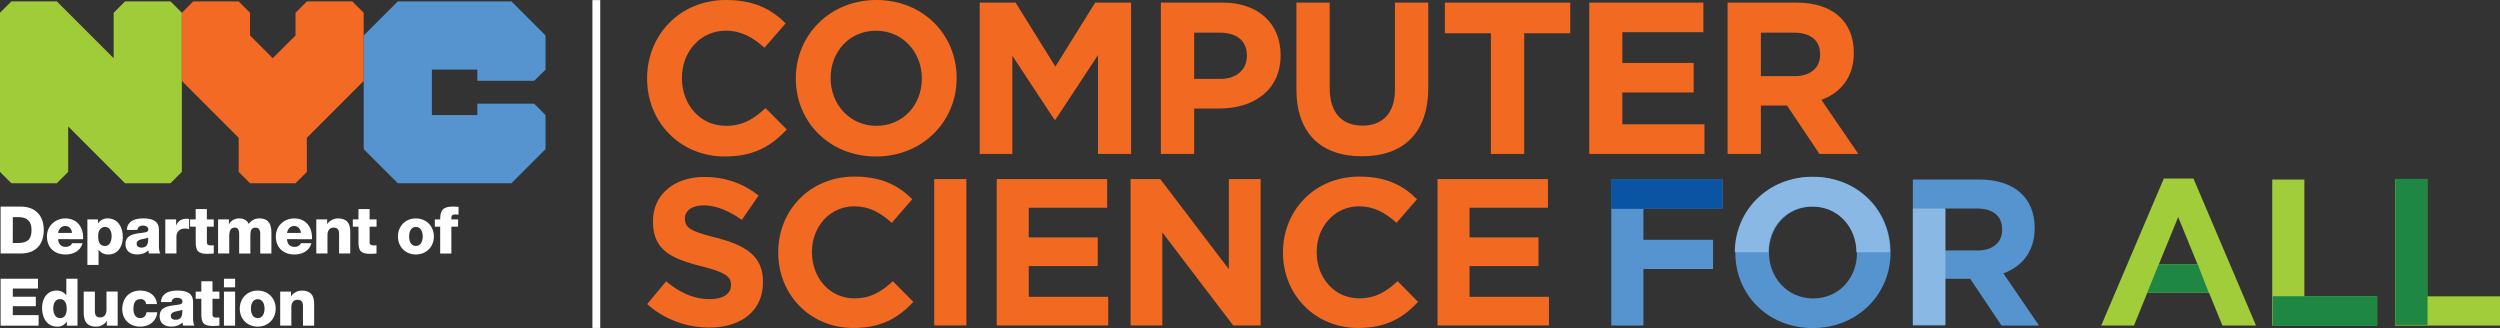 <svg xmlns="http://www.w3.org/2000/svg" viewBox="0 0 2874.66 377.21"><rect x="0" y="0" width="2874.66" height="377.21" fill="#333333" stroke="none"/><defs><style>.cls-10{fill:#f26922;}.cls-2{fill:#5694cf;}.cls-3{fill:#0a55a3;}.cls-4{fill:#88b8e3;}.cls-5{fill:#a1cd3a;}.cls-6{fill:#1d8743;}.cls-7{fill:#fff;}.cls-8{fill:#a1cc3a;}.cls-9{fill:#f26a23;}</style></defs><title>New York Department of Education’s color logo without Chancellor’s Meisha Porter's name</title><g id="Layer_2" data-name="Layer 2"><g id="NYC_DOE_CS4All_Logo" data-name="NYC DOE CS4All Logo"><path class="cls-10" d="M833.32,179.95c-51.2,0-89.23-39.52-89.23-89.48V90c0-49.46,37.28-90,90.72-90,32.81,0,52.44,10.94,68.6,26.84L879,54.93C865.63,42.75,852,35.29,834.56,35.29c-29.33,0-50.45,24.36-50.45,54.18V90c0,29.83,20.63,54.68,50.45,54.68,19.88,0,32.06-8,45.74-20.38l24.36,24.61C886.75,168,866.87,179.95,833.32,179.95Z"/><path class="cls-10" d="M1007.29,179.95c-53.69,0-92.21-40-92.21-89.48V90c0-49.46,39-90,92.71-90S1100,40,1100,89.48V90C1100,139.43,1061,179.95,1007.29,179.95ZM1060,90c0-29.82-21.87-54.68-52.69-54.68s-52.2,24.36-52.2,54.18V90c0,29.83,21.88,54.68,52.69,54.68S1060,120.3,1060,90.47Z"/><path class="cls-10" d="M1262.53,177V63.38l-49,74.31h-1l-48.47-73.57V177h-37.53V3h41.26l45.73,73.57L1259.3,3h41.26V177Z"/><path class="cls-10" d="M1402.2,124.77h-29.08V177h-38.28V3h71.08c41.5,0,66.61,24.61,66.61,60.15v.5C1472.54,103.89,1441.22,124.77,1402.2,124.77Zm31.57-60.89c0-17.15-11.93-26.34-31.07-26.34h-29.58V90.72h30.32c19.14,0,30.32-11.43,30.32-26.34Z"/><path class="cls-10" d="M1566,179.7c-46.72,0-75.31-26.1-75.31-77.3V3h38.28v98.43c0,28.33,14.17,43,37.53,43S1604,130.24,1604,102.65V3h38.28v98.18C1642.28,153.85,1612.7,179.7,1566,179.7Z"/><path class="cls-10" d="M1752.62,38.27V177h-38.28V38.27h-52.94V3h144.16V38.27Z"/><path class="cls-10" d="M1827.42,177V3h131.23V37h-93.2V72.33h82v34h-82v36.54h94.45V177Z"/><path class="cls-10" d="M2092.11,177l-37.28-55.67h-30.07V177h-38.28V3H2066c41,0,65.62,21.63,65.62,57.42v.5c0,28.09-15.16,45.73-37.28,53.93l42.5,62.14Zm.75-114.58c0-16.41-11.43-24.85-30.07-24.85h-38v50h38.77c18.64,0,29.33-9.94,29.33-24.61Z"/><path class="cls-10" d="M815.51,376.61a107.1,107.1,0,0,1-71.41-26.93L766,323.48c15.15,12.5,31,20.44,50.25,20.44,15.14,0,24.28-6,24.28-15.87v-.48c0-9.38-5.77-14.19-33.9-21.4-33.9-8.66-55.78-18-55.78-51.45v-.48c0-30.54,24.53-50.73,58.91-50.73,24.53,0,45.44,7.69,62.52,21.4L853,252.78c-14.91-10.34-29.58-16.59-43.76-16.59s-21.64,6.49-21.64,14.67v.48c0,11.07,7.22,14.67,36.31,22.12,34.14,8.9,53.38,21.16,53.38,50.5v.48C877.3,357.86,851.81,376.61,815.51,376.61Z"/><path class="cls-10" d="M981.17,377.1c-49.54,0-86.32-38.23-86.32-86.56v-.48c0-47.85,36.07-87,87.77-87,31.74,0,50.73,10.58,66.36,26l-23.56,27.17c-13-11.79-26.21-19-43-19-28.37,0-48.81,23.56-48.81,52.42v.48c0,28.85,20,52.9,48.81,52.9,19.24,0,31-7.7,44.25-19.72l23.56,23.8C1032.86,365.56,1013.63,377.1,981.17,377.1Z"/><path class="cls-10" d="M1074.21,374.21V205.9h37V374.21Z"/><path class="cls-10" d="M1146.1,374.21V205.9h127v32.94h-90.17V273h79.35v32.94h-79.35v35.34h91.37v32.94Z"/><path class="cls-10" d="M1418,374.21l-81.51-107v107H1300V205.9h34.15L1413,309.53V205.9h36.55V374.21Z"/><path class="cls-10" d="M1561.57,377.1c-49.53,0-86.32-38.23-86.32-86.56v-.48c0-47.85,36.07-87,87.76-87,31.74,0,50.74,10.58,66.36,26l-23.56,27.17c-13-11.79-26.21-19-43-19-28.37,0-48.81,23.56-48.81,52.42v.48c0,28.85,20,52.9,48.81,52.9,19.24,0,31-7.7,44.24-19.72l23.56,23.8C1613.27,365.56,1594,377.1,1561.57,377.1Z"/><path class="cls-10" d="M1652.93,374.21V205.9h127v32.94h-90.17V273h79.35v32.94h-79.35v35.34h91.37v32.94Z"/><path class="cls-2" d="M1889.69,240v35.73h80.1v33.58h-80.1v65h-36.93V206.45h127.82V240Z"/><path class="cls-2" d="M2084.43,377.21c-51.8,0-89-38.61-89-86.34v-.48c0-47.73,37.65-86.82,89.46-86.82s89,38.61,89,86.34v.48C2173.88,338.11,2136.23,377.21,2084.43,377.21Zm50.84-86.82c0-28.78-21.11-52.76-50.84-52.76s-50.36,23.5-50.36,52.28v.48c0,28.78,21.1,52.76,50.85,52.76s50.36-23.5,50.36-52.29Z"/><path class="cls-2" d="M2301.47,374.33l-36-53.72h-29v53.72h-36.94V206.45h76.75c39.57,0,63.31,20.87,63.31,55.4v.48c0,27.1-14.63,44.13-36,52l41,60Zm.72-110.56c0-15.83-11-24-29-24h-36.69V288h37.41c18,0,28.3-9.59,28.3-23.75Z"/><polygon class="cls-3" points="1852.55 206.16 1852.55 240.16 1980.6 240.16 1980.6 206.16 1852.55 206.16 1852.55 206.16"/><path class="cls-4" d="M2134.64,290.08h38.62v-.48c0-47.72-37.18-86.34-89-86.34s-89.46,39.09-89.46,86.82h38.62v-.48c0-28.78,20.62-52.28,50.36-52.28s50.84,24,50.84,52.76Z"/><polygon class="cls-4" points="2199.55 239.81 2199.55 373.58 2237.03 373.58 2237.03 239.81 2199.55 239.81 2199.55 239.81"/><path class="cls-5" d="M2555.45,374.33l-15.35-37.66h-71l-15.35,37.66h-37.65l72-169.08h34.05l71.95,169.08Zm-50.85-124.71-22.3,54.44h44.61Z"/><path class="cls-5" d="M2612.77,374.33V206.45h36.93v134.3h83.7v33.58Z"/><path class="cls-5" d="M2754,374.33V206.45H2791v134.3h83.7v33.58Z"/><polygon class="cls-6" points="2613.35 340.62 2613.35 374.62 2733.41 374.62 2733.41 340.62 2613.35 340.62 2613.35 340.62"/><polygon class="cls-6" points="2754.22 205.63 2754.22 373.58 2791.35 373.58 2791.35 205.63 2754.22 205.63 2754.22 205.63"/><polygon class="cls-6" points="2482.21 304.01 2468.99 336.63 2539.78 336.63 2527.11 304.01 2482.21 304.01 2482.21 304.01"/><rect class="cls-7" x="681.19" y="0.1" width="9" height="377"/><path class="cls-7" d="M.7,237.56H23.88c16.54,0,26.44,10.05,26.44,26.74,0,17.67-10,27.19-26.44,27.19H.7Zm14,41.84h6.64C32,279.18,36.27,275,36.27,264.22c0-9.82-5.29-14.57-14.88-14.57H14.74Z"/><path class="cls-7" d="M66.83,275c.22,5.36,3.32,8.91,8.76,8.91,3.09,0,6.11-1.43,7.32-4.3h12c-2.34,9.06-10.73,13-19.49,13-12.76,0-21.45-7.71-21.45-20.84,0-12,9.59-20.61,21.14-20.61,14,0,21.07,10.57,20.47,23.86Zm15.94-7.18c-.23-4.38-3.33-8-7.63-8-4.53,0-7.55,3.24-8.3,8Z"/><path class="cls-7" d="M100.49,252.29h12.24v4.53h.15a12.53,12.53,0,0,1,10.8-5.66c12.31,0,17.52,10.57,17.52,21.59,0,10.19-5.44,19.86-16.54,19.86a13.13,13.13,0,0,1-11.18-5.36h-.15v17.37H100.49Zm12.39,19.18c0,6.87,2,11.33,7.78,11.33s7.7-6,7.7-11.33c0-5-2-10.5-7.63-10.5C117.26,261,112.88,263.39,112.88,271.47Z"/><path class="cls-7" d="M145.88,264.38a12.06,12.06,0,0,1,6.12-10.5c3.48-2,8-2.72,12.46-2.72,9.29,0,18.28,2,18.28,13.14v17.14c0,3.32,0,6.95,1.51,10H171.33a15.69,15.69,0,0,1-.75-3.7c-3.32,3.47-8.23,4.83-12.91,4.83-7.48,0-13.37-3.77-13.37-11.86,0-12.76,13.9-11.78,22.81-13.59,2.19-.45,3.4-1.2,3.4-3.62,0-2.94-3.55-4.08-6.19-4.08-3.55,0-5.82,1.59-6.42,4.92Zm16.62,20.32c6.12,0,8.15-3.48,7.86-11.56-1.81,1.13-5.14,1.36-7.93,2.11s-5.29,1.89-5.29,5S159.63,284.69,162.5,284.69Z"/><path class="cls-7" d="M190.07,252.29h12.46v6.87h.15c1.89-5,6.27-7.62,11.78-7.62a13.89,13.89,0,0,1,3,.3v11.71a18,18,0,0,0-4.91-.75c-6.34,0-9.66,4.38-9.66,9.29v19.4H190.07Z"/><path class="cls-7" d="M245.8,260.6h-7.93v17.82c0,3.1,1.81,3.78,4.61,3.78,1.06,0,2.19-.15,3.32-.15v9.44c-2.34.08-4.68.38-7,.38-11,0-13.75-3.17-13.75-13.82V260.6h-6.5v-8.31H225V240.43h12.84v11.86h7.93Z"/><path class="cls-7" d="M250.76,252.29h12.46v5.36h.15a13.06,13.06,0,0,1,11.25-6.49c4.91,0,9.29,1.58,11.4,6.33,3.1-4.15,6.95-6.33,12.24-6.33,12.46,0,13.82,9.44,13.82,16.92v23.41H299.24v-23c0-4.23-2-6.72-5.36-6.72-5.51,0-6,4.23-6,10.57v19.18H275V269.2c0-4.61-1.36-7.47-4.83-7.47-4.61,0-6.57,2.65-6.57,10.65v19.1H250.76Z"/><path class="cls-7" d="M330,275c.23,5.36,3.32,8.91,8.76,8.91,3.1,0,6.12-1.43,7.33-4.3h12c-2.34,9.06-10.72,13-19.48,13-12.76,0-21.45-7.71-21.45-20.84,0-12,9.59-20.61,21.14-20.61,14,0,21.07,10.57,20.46,23.86ZM346,267.85c-.23-4.38-3.32-8-7.63-8-4.53,0-7.55,3.24-8.31,8Z"/><path class="cls-7" d="M363.71,252.29h12.46v5.36h.15c2.34-4,7.63-6.49,12.31-6.49,13.06,0,14.12,9.51,14.12,15.18v25.14H389.91v-19c0-5.36.61-10.8-6.42-10.8-4.83,0-6.95,4.08-6.95,8.38v21.38H363.71Z"/><path class="cls-7" d="M433,260.6H425v17.82c0,3.1,1.81,3.78,4.61,3.78,1.05,0,2.19-.15,3.32-.15v9.44c-2.34.08-4.68.38-7,.38-10.95,0-13.74-3.17-13.74-13.82V260.6h-6.5v-8.31h6.5V240.43H425v11.86H433Z"/><path class="cls-7" d="M478.21,251.16c12.16,0,20.69,9,20.69,20.76s-8.54,20.69-20.69,20.69-20.62-8.91-20.62-20.69S466,251.16,478.21,251.16Zm0,31.64c6,0,7.86-5.89,7.86-10.88s-1.89-11-7.86-11-7.78,6-7.78,11S472.24,282.8,478.21,282.8Z"/><path class="cls-7" d="M506.15,260.6H500v-8.31h6.19c0-11.25,3.92-14.73,14.88-14.73,2,0,4.15.16,6.19.23v9.06a28,28,0,0,0-3.47-.22c-2.95,0-4.76.38-4.76,3.93v1.74h7.7v8.31H519v30.88H506.15Z"/><path class="cls-7" d="M.7,320.53h43v11.25H14.74v9.45H41.17V352.1H14.74v10.28H44.42v12.08H.7Z"/><path class="cls-7" d="M89.1,374.46H76.87v-4.53h-.15a12.53,12.53,0,0,1-10.8,5.66C53.61,375.59,48.4,365,48.4,354c0-10.2,5.44-19.86,16.54-19.86a13.11,13.11,0,0,1,11.18,5.36h.15v-19H89.1Zm-27.86-20c0,5.36,2,11.32,7.85,11.32,6.26,0,7.63-6,7.63-10.95,0-5.67-2-10.87-7.63-10.87C63.2,344,61.24,349.46,61.24,354.45Z"/><path class="cls-7" d="M135.3,374.46H122.84v-5.36h-.15a14.44,14.44,0,0,1-11.93,6.49c-11.25,0-14.5-6.49-14.5-16.76V335.27H109.1V358c0,5.21,2.26,7,6.34,7,2.8,0,7-1.82,7-8.76v-21H135.3Z"/><path class="cls-7" d="M168,349.61a6,6,0,0,0-6.27-5.66c-7.18,0-8.31,6.12-8.31,11.55,0,5.06,2.19,10.27,7.63,10.27,4.45,0,6.72-2.57,7.33-6.72h12.46c-1.13,10.5-9.29,16.54-19.71,16.54-11.78,0-20.54-8.08-20.54-20.08,0-12.46,7.93-21.37,20.54-21.37,9.74,0,18.43,5.14,19.33,15.48Z"/><path class="cls-7" d="M185.15,347.35a12.06,12.06,0,0,1,6.12-10.5c3.48-2,8-2.72,12.46-2.72,9.29,0,18.28,2,18.28,13.14v17.14c0,3.32,0,7,1.51,10H210.6a15.71,15.71,0,0,1-.75-3.7c-3.32,3.47-8.23,4.83-12.91,4.83-7.48,0-13.37-3.77-13.37-11.85,0-12.76,13.9-11.78,22.81-13.59,2.19-.45,3.4-1.2,3.4-3.62,0-2.95-3.55-4.08-6.19-4.08-3.55,0-5.82,1.58-6.42,4.91Zm16.62,20.32c6.12,0,8.15-3.48,7.86-11.56-1.81,1.13-5.14,1.36-7.93,2.11s-5.29,1.89-5.29,5S198.9,367.66,201.77,367.66Z"/><path class="cls-7" d="M252.25,343.57h-7.93v17.82c0,3.11,1.81,3.78,4.61,3.78,1.06,0,2.19-.15,3.32-.15v9.44c-2.34.08-4.68.38-7,.38-11,0-13.74-3.17-13.74-13.82V343.57H225v-8.3h6.5V323.41h12.84v11.86h7.93Z"/><path class="cls-7" d="M270.35,330.36H257.51v-9.82h12.84Zm-12.84,4.91h12.84v39.19H257.51Z"/><path class="cls-7" d="M296.32,334.13c12.16,0,20.69,9,20.69,20.76s-8.54,20.69-20.69,20.69-20.62-8.91-20.62-20.69S284.16,334.13,296.32,334.13Zm0,31.64c6,0,7.86-5.89,7.86-10.87S302.29,344,296.32,344s-7.78,6-7.78,10.95S290.35,365.77,296.32,365.77Z"/><path class="cls-7" d="M322.18,335.27h12.46v5.36h.15c2.35-4,7.63-6.49,12.31-6.49,13.06,0,14.13,9.51,14.13,15.18v25.14H348.38v-19c0-5.37.6-10.8-6.42-10.8-4.83,0-6.95,4.07-6.95,8.38v21.37H322.18Z"/><polygon class="cls-2" points="588.08 1.62 457.39 1.62 418.19 40.82 418.19 171.5 457.39 210.7 588.08 210.7 627.29 171.5 627.29 132.3 614.22 119.21 548.87 119.21 548.87 132.3 496.6 132.3 496.6 80.02 548.87 80.02 548.87 92.93 614.22 92.93 627.29 80.02 627.29 40.82 588.08 1.62"/><polygon class="cls-8" points="196.03 1.62 143.75 1.62 130.69 14.68 130.69 66.95 65.34 1.62 13.07 1.62 0 14.68 0 197.64 13.07 210.7 65.34 210.7 78.41 197.64 78.41 145.36 143.75 210.7 143.75 210.7 196.03 210.7 209.09 197.64 209.09 14.68 196.03 1.62"/><polygon class="cls-9" points="287.5 210.7 339.78 210.7 352.85 197.64 352.85 158.44 418.19 93.09 418.19 14.68 405.12 1.62 352.85 1.62 339.78 14.68 339.78 40.82 313.64 66.95 287.5 40.82 287.5 40.82 287.5 14.68 274.44 1.62 222.16 1.62 209.09 14.68 209.09 93.09 274.44 158.44 274.44 197.64 287.5 210.7"/></g></g></svg>
